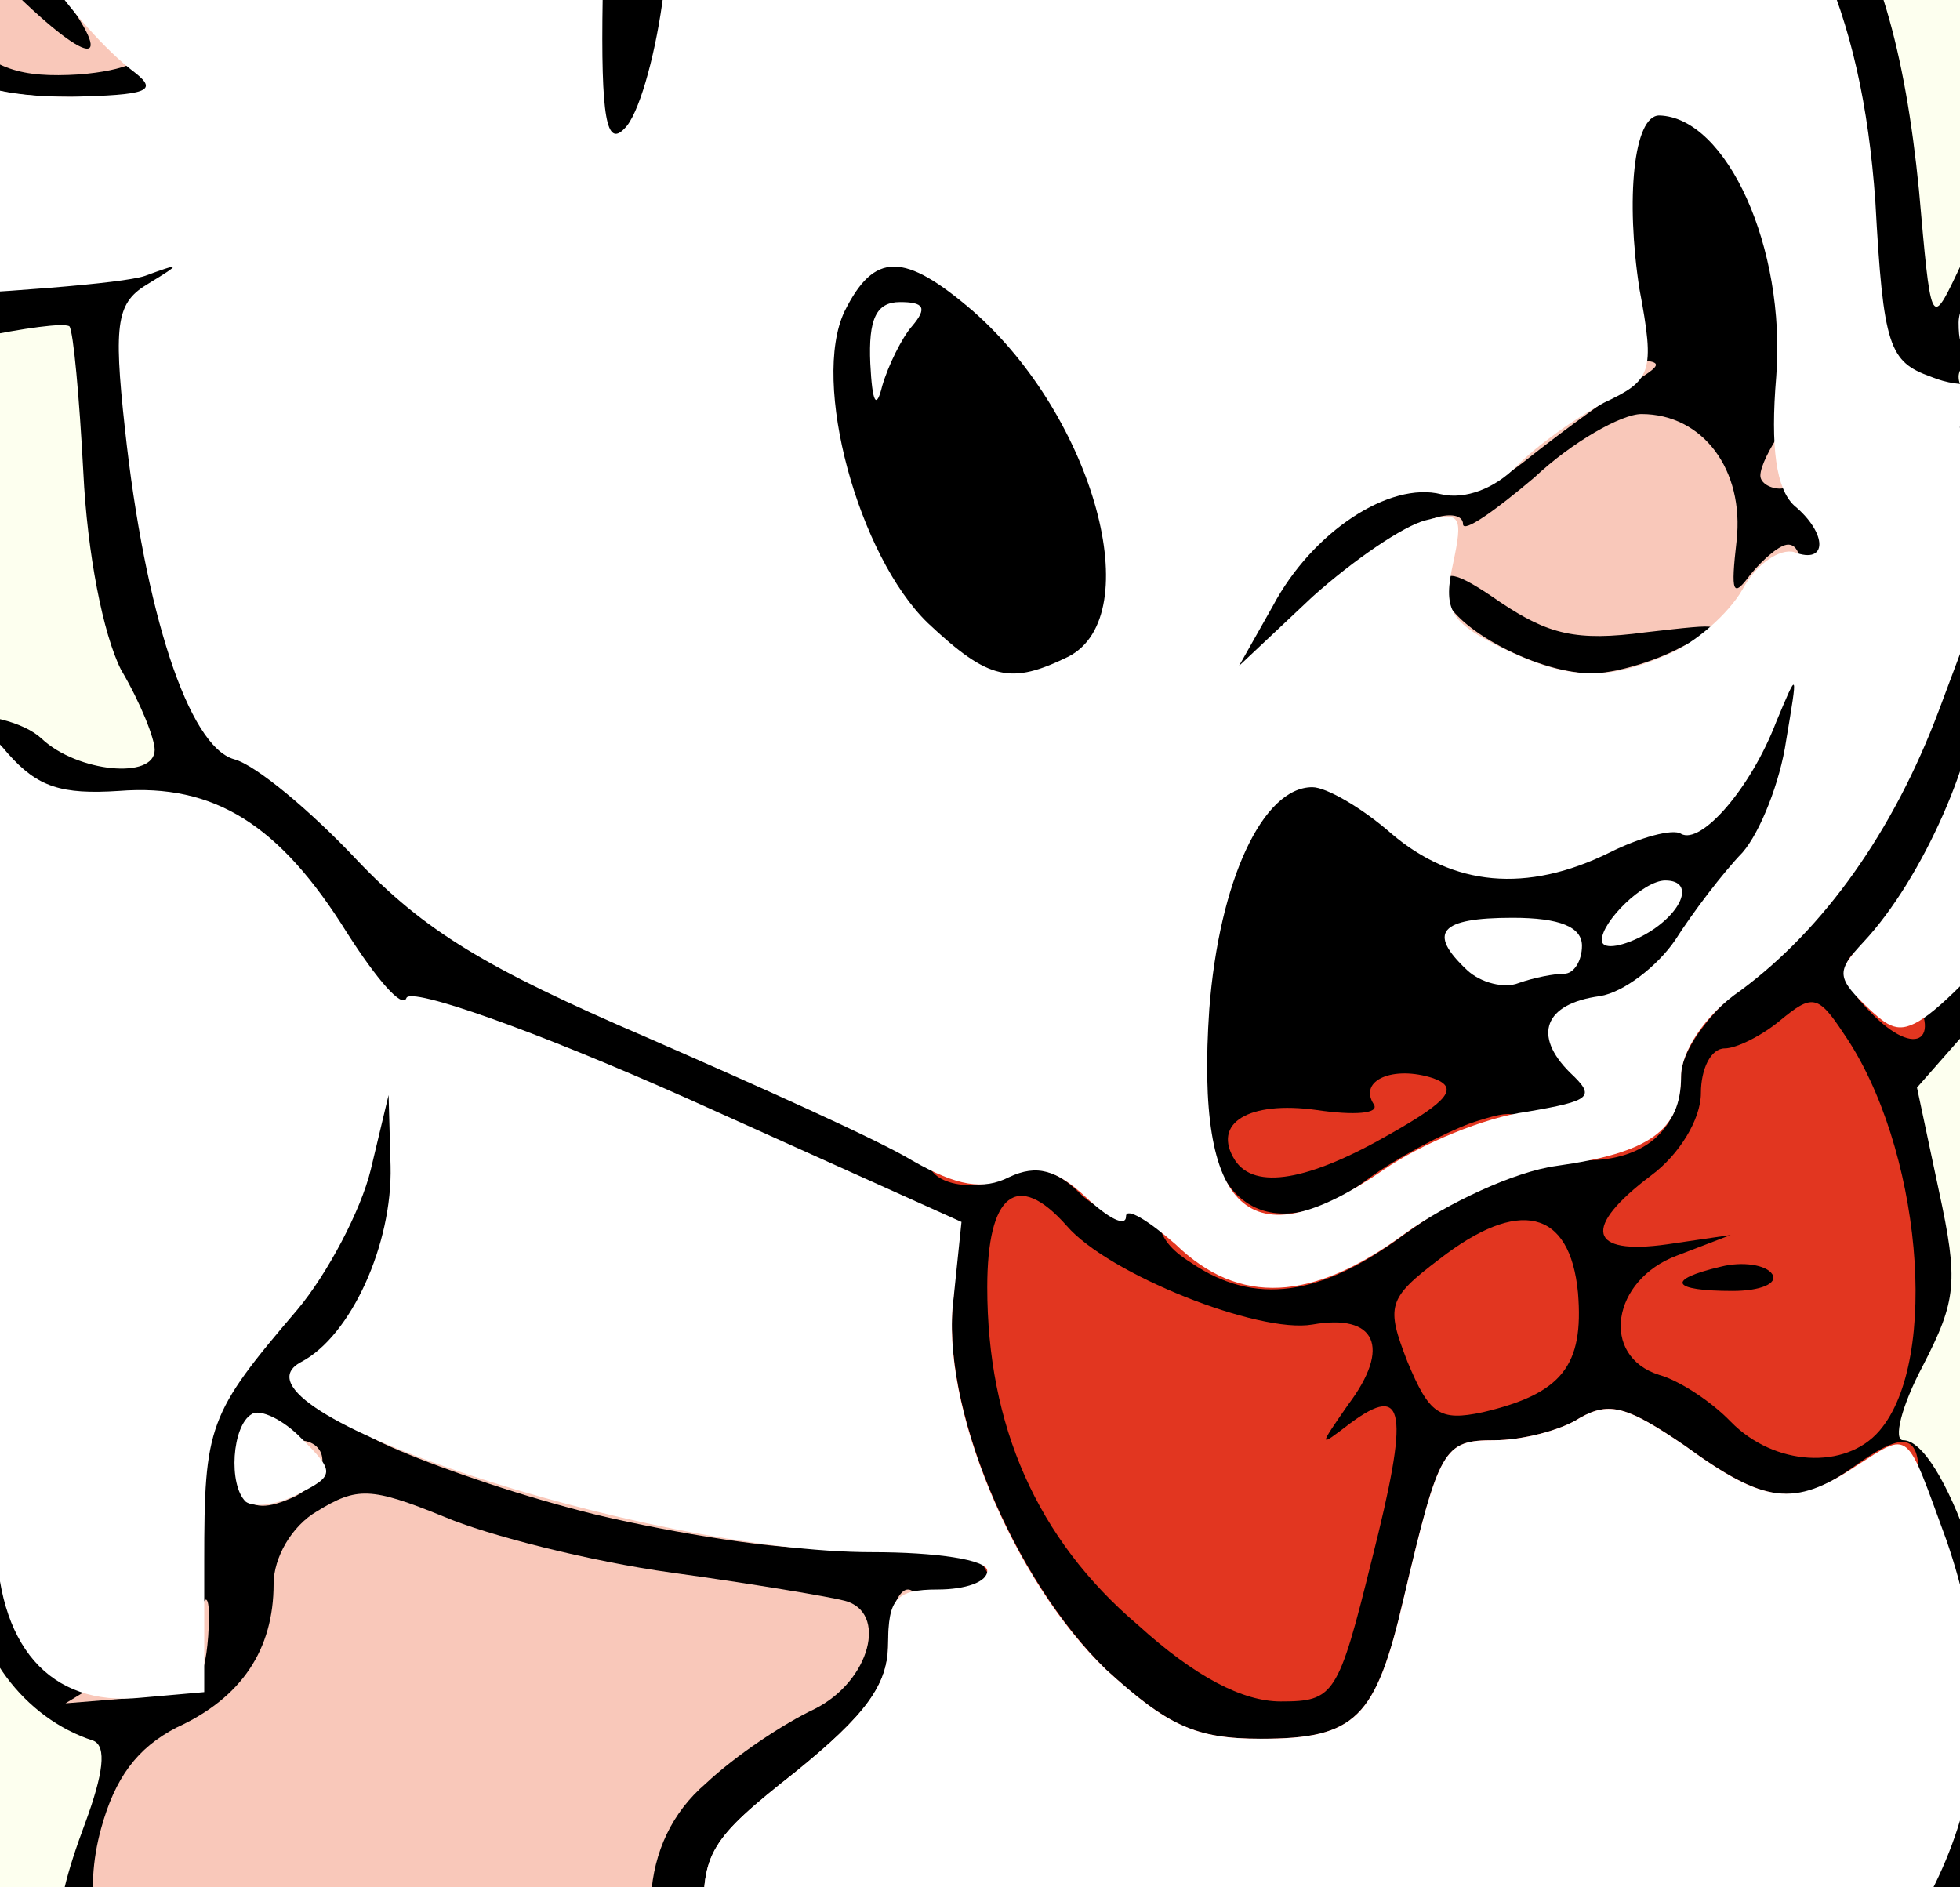 <svg width="135" height="130" viewBox="0 0 135 130" fill="none" xmlns="http://www.w3.org/2000/svg">
<rect x="0" y="0" width="135" height="130" fill="#333333" stroke="none"/>
<g clip-path="url(#clip0_639_10494)">
<rect x="-133.5" y="-128.5" width="402" height="387" rx="18.5" fill="#FDFFEF" stroke="black" stroke-width="3"/>
<path d="M-0.952 234.794C-3.956 233.766 -7.369 231.838 -8.735 230.296C-9.963 228.882 -11.875 227.725 -12.967 227.725C-13.923 227.725 -15.971 226.569 -17.2 225.284C-19.385 223.099 -19.385 222.071 -18.019 217.829C-14.06 206.52 -10.373 203.692 20.212 188.784C29.906 184.157 30.588 183.386 35.504 174.646C44.515 158.453 47.792 151.769 47.246 151.127C46.837 150.87 44.652 151.255 42.331 152.027C37.552 153.569 31.408 151.255 27.994 146.757C26.356 144.572 25.673 144.444 21.986 145.729C16.525 147.657 9.835 145.215 6.421 139.817C3.417 135.062 3.281 132.491 5.875 125.551C7.104 122.21 7.377 120.282 6.421 119.896C1.642 118.354 -1.908 113.599 -2.044 108.458C-2.181 105.502 -2.727 103.06 -3.273 103.06C-4.365 103.06 -4.912 107.944 -4.365 112.442C-4.092 115.912 -8.325 119.768 -12.558 119.768C-16.517 119.768 -22.798 114.884 -24.163 110.643C-24.71 108.972 -26.348 108.201 -28.942 108.201C-33.858 108.201 -38.5 102.931 -38.5 97.405C-38.5 92.65 -34.131 84.167 -29.898 80.697C-28.26 79.412 -26.758 76.842 -26.621 75.171C-26.485 73.372 -25.392 70.93 -24.3 69.773C-21.296 66.56 -21.569 65.789 -26.348 64.247C-39.319 60.005 -33.858 38.799 -19.794 38.799C-15.835 38.799 -14.879 39.442 -13.24 43.169C-10.783 48.567 -9.008 49.724 -3.546 49.21C-1.088 49.081 1.642 49.724 2.871 50.88C5.329 53.194 10.654 53.708 10.654 51.651C10.654 50.88 9.698 48.438 8.333 46.125C7.104 43.683 6.012 38.157 5.738 32.502C5.465 27.361 5.056 22.863 4.783 22.477C4.373 22.22 1.642 22.606 -1.498 23.248C-5.185 24.02 -10.646 24.02 -16.654 23.12L-26.075 21.835L-22.389 18.622L-18.702 15.537L-24.573 16.437C-29.625 17.079 -31.946 16.565 -39.456 13.095L-48.467 8.854L-44.508 6.926L-40.548 4.998L-43.962 4.099C-50.106 2.556 -55.977 -0.914 -58.844 -4.769L-61.712 -8.496L-56.114 -6.569C-52.973 -5.669 -50.106 -5.155 -49.696 -5.54C-49.286 -5.926 -50.788 -8.111 -53.246 -10.424C-57.342 -14.408 -64.442 -27.003 -64.442 -30.345C-64.442 -31.502 -63.487 -31.502 -60.346 -29.959C-56.25 -27.903 -54.885 -28.803 -57.752 -31.502C-58.708 -32.401 -59.254 -36.771 -59.254 -41.783C-59.117 -52.065 -55.021 -61.19 -47.511 -68.259C-42.323 -73.271 -33.448 -75.199 -23.754 -73.657C-15.562 -72.371 -15.152 -71.857 -13.923 -58.234C-12.694 -44.739 -10.919 -40.755 -8.462 -46.539C-7.779 -48.466 -7.096 -51.551 -7.096 -53.479C-6.96 -56.563 -6.823 -56.692 -5.594 -54.635C-4.775 -53.35 -4.365 -50.523 -4.502 -48.209C-5.048 -43.197 -3.137 -31.887 -1.908 -31.887C-1.362 -31.887 0.004 -34.072 1.369 -36.771L3.554 -41.526L3.69 -35.486C3.827 -27.646 6.148 -21.605 8.06 -24.176C9.152 -25.718 10.244 -25.204 14.067 -21.349C16.798 -18.649 19.665 -16.465 20.758 -16.465C23.488 -16.465 26.902 -25.59 28.404 -36C28.95 -40.884 29.769 -45.253 30.179 -45.51C30.452 -45.896 31.271 -40.755 31.817 -34.201L32.773 -22.248L35.504 -25.461C36.869 -27.26 39.464 -30.345 41.102 -32.401C46.154 -38.827 55.712 -47.053 61.856 -50.523C68.273 -53.993 73.598 -55.021 68 -51.679C64.86 -49.752 57.486 -42.04 51.889 -34.586C50.66 -32.787 47.246 -29.188 44.515 -26.361C41.648 -23.533 39.327 -20.834 39.327 -20.192C39.327 -19.549 37.552 -19.035 35.367 -19.035C30.452 -19.035 27.038 -14.537 27.038 -8.111C27.038 -3.87 26.765 -3.613 22.669 -3.741C18.983 -3.741 17.344 -4.898 12.975 -10.167C10.244 -13.637 6.831 -16.465 5.465 -16.465C4.1 -16.465 2.325 -17.107 1.369 -18.007C0.14 -19.164 -0.269 -19.035 -0.269 -17.493C-0.269 -16.336 0.96 -15.179 2.462 -14.794C4.1 -14.408 5.192 -12.995 5.192 -11.324C5.192 -8.368 9.971 -1.171 12.975 0.629C13.931 1.143 14.75 3.713 14.75 6.027V10.525H4.783C-1.908 10.525 -6.14 9.882 -7.915 8.597C-9.281 7.569 -11.875 6.669 -13.514 6.669C-15.971 6.669 -16.654 5.898 -16.654 3.456C-16.654 1.014 -17.337 0.243 -19.794 0.243C-22.389 0.243 -23.344 -0.914 -25.256 -6.569C-26.485 -10.424 -27.577 -16.208 -27.577 -19.678V-25.847L-17.746 -24.947C-12.421 -24.561 -6.55 -23.79 -4.775 -23.405C-2.863 -22.891 -1.635 -23.148 -1.635 -24.176C-1.635 -24.947 -2.863 -25.975 -4.365 -26.361C-7.233 -27.132 -11.192 -32.787 -11.192 -36.385C-11.192 -37.414 -12.285 -38.313 -13.65 -38.313C-17.2 -38.313 -19.248 -43.326 -20.887 -55.535C-21.706 -61.19 -22.525 -66.074 -22.798 -66.459C-23.208 -66.716 -26.758 -66.974 -30.854 -67.102C-39.592 -67.102 -41.367 -65.688 -48.331 -52.451C-52.29 -45.253 -52.837 -43.069 -52.563 -35.486C-52.427 -30.474 -52.837 -26.746 -53.656 -26.746C-55.294 -26.746 -50.515 -17.878 -46.01 -12.866C-44.098 -10.81 -42.596 -7.468 -42.596 -5.669C-42.596 -3.227 -41.777 -2.199 -39.183 -1.556C-36.589 -0.914 -35.769 0.115 -35.769 2.942C-35.769 7.44 -32.629 9.24 -22.662 10.139C-15.971 10.782 -15.289 11.167 -15.289 14.123C-15.289 17.208 -15.152 17.208 -6.687 16.565C-2.044 16.18 5.056 15.409 9.015 14.895L16.115 13.995V18.75C16.115 21.321 15.569 23.377 14.75 23.377C10.517 23.377 15.706 47.153 20.212 48.438C21.713 48.824 25.537 52.037 28.677 55.379C33.319 60.263 37.552 62.833 48.885 67.717C56.804 71.058 63.904 74.271 64.587 74.785C65.406 75.299 68.819 76.07 72.233 76.328L78.65 76.97L79.196 66.945C80.015 53.708 82.337 50.366 90.529 50.366C95.035 50.366 97.356 51.138 98.994 52.937C101.588 55.764 104.865 56.15 108.688 54.35C109.917 53.708 112.238 52.68 113.74 52.166C115.788 51.395 114.423 51.009 108.962 50.366C100.906 49.595 95.308 47.282 95.308 44.84C95.308 44.069 94.352 44.711 93.123 46.254C91.621 48.181 89.71 49.081 86.296 49.081C82.063 49.081 81.654 48.824 81.654 45.225C81.654 37.257 88.344 29.803 95.444 29.803C97.356 29.803 100.087 28.646 101.452 27.233C102.817 25.819 105.002 24.405 106.367 24.02C108.552 23.377 108.825 22.349 108.142 18.236C107.596 15.409 107.733 11.167 108.142 8.597C109.098 4.356 109.371 4.099 114.423 4.099C117.563 4.099 120.567 4.998 122.069 6.284C124.254 8.34 124.254 8.34 123.298 5.384C122.752 3.585 120.977 -0.014 119.475 -2.584C117.154 -6.697 115.925 -7.468 112.375 -7.468C109.917 -7.468 106.367 -8.625 104.456 -10.039C102.544 -11.452 99.677 -12.609 98.038 -12.609C95.308 -12.609 95.035 -13.123 95.581 -19.678L95.99 -26.875L90.939 -27.646C87.115 -28.16 85.75 -28.931 85.75 -30.73C85.75 -32.787 84.931 -32.915 78.923 -32.273C72.233 -31.502 72.096 -31.63 72.096 -34.843V-38.313L67.317 -36.128C64.723 -34.972 62.538 -33.558 62.538 -32.915C62.538 -32.401 60.217 -31.887 57.486 -31.887L52.298 -32.016L58.442 -37.157C67.317 -44.739 76.602 -48.724 86.296 -49.495L94.625 -50.009L88.208 -46.153C84.521 -43.968 81.108 -42.169 80.288 -42.169C78.787 -42.169 73.188 -36.771 74.008 -36.128C74.281 -35.871 76.875 -36.514 79.606 -37.542C82.473 -38.699 88.071 -39.984 92.031 -40.37C98.585 -41.141 99.814 -41.783 104.183 -47.053C106.777 -50.266 108.962 -54.378 109.098 -56.178L109.235 -59.519L110.737 -55.921C111.556 -53.993 112.648 -52.451 113.194 -52.451C113.74 -52.451 115.379 -55.921 116.744 -60.162C118.792 -66.845 119.338 -67.616 120.84 -65.817C123.435 -62.475 125.21 -64.789 126.165 -73.142L127.121 -80.854L129.715 -77.255L132.446 -73.657L131.627 -78.797C131.217 -81.625 130.671 -85.095 130.535 -86.509C130.125 -88.951 130.944 -89.079 141.048 -89.079C154.429 -89.079 158.252 -86.894 165.762 -75.327C169.721 -69.287 171.087 -65.56 171.496 -60.162C172.042 -53.35 171.769 -52.708 166.308 -46.153C163.167 -42.426 160.983 -39.084 161.392 -38.699C161.665 -38.313 163.85 -38.956 166.171 -39.984L170.267 -41.912L167.537 -38.57C166.035 -36.642 162.758 -33.687 160.163 -31.887C154.702 -28.16 154.156 -26.618 158.525 -27.774C161.256 -28.417 161.392 -28.289 159.617 -26.232C156.887 -23.148 150.742 -20.32 146.51 -20.32C142.687 -20.32 142.14 -19.164 144.871 -16.593C146.237 -15.308 145.827 -15.308 142.687 -16.593C139.41 -18.007 138.181 -17.878 133.675 -15.437C130.808 -13.894 127.394 -12.609 126.165 -12.609C123.435 -12.609 123.435 -11.452 125.756 -8.111C129.306 -3.356 131.217 3.456 132.173 13.095C132.992 22.349 132.992 22.606 134.767 18.879C136.815 14.38 141.048 10.268 142.413 11.553C142.96 12.067 142.413 10.91 141.048 8.854C139.819 6.926 139.273 5.384 139.819 5.384C140.502 5.384 139.956 4.741 138.727 3.97C132.583 0.629 139.546 -5.669 147.602 -4.255C155.658 -2.841 158.798 1.143 158.115 8.854C157.842 12.195 161.938 14.509 166.035 13.481C167.673 13.095 170.54 13.738 172.452 14.895C176.685 17.465 183.238 28.004 182.146 30.574C181.737 31.602 181.873 32.116 182.692 31.731C183.512 31.345 184.058 31.474 184.058 32.116C184.058 32.888 185.287 33.145 186.788 32.759C188.563 32.373 190.748 33.401 193.615 35.972C198.394 40.599 199.213 47.41 195.254 50.752C192.523 53.065 186.925 52.68 184.74 49.981C183.238 48.053 178.05 45.225 176.275 45.225C175.729 45.225 176.002 45.74 176.958 46.254C178.187 47.025 176.821 47.924 173.135 49.081C168.083 50.623 166.99 50.623 162.621 48.438C157.979 45.997 157.706 45.997 155.931 48.31C154.975 49.595 152.108 52.808 149.65 55.379C147.192 57.949 142.14 63.347 138.59 67.46L132.037 74.914L133.538 81.983C134.904 88.28 134.767 89.565 132.446 94.064C130.944 96.891 130.398 99.204 131.081 99.204C133.812 99.204 138.044 111.414 138.181 119.125C138.181 126.065 137.225 128.636 128.487 145.472C123.162 155.754 117.154 166.549 115.106 169.634L111.556 175.032H120.84C125.892 175.032 135.04 173.747 141.048 172.333C156.34 168.606 161.119 168.477 162.894 172.076C163.577 173.618 165.898 175.674 168.083 176.446C173.544 178.63 177.231 184.157 177.231 190.326C177.231 194.567 176.412 196.366 172.588 199.965C169.994 202.407 165.488 205.106 162.621 205.877C159.754 206.777 156.887 207.933 156.067 208.447C150.606 212.303 117.427 213.588 102.817 210.504C95.581 208.961 83.702 205.363 77.421 202.792C75.51 202.021 75.1 202.921 74.554 208.19C74.144 211.917 72.642 216.287 70.867 218.6C67.181 223.356 47.383 232.866 40.965 232.866C38.644 232.866 33.183 233.766 28.814 234.794C19.119 237.236 6.285 237.236 -0.952 234.794ZM23.352 228.368C29.633 227.597 29.769 227.468 29.769 223.099C29.769 218.986 30.042 218.729 34.548 218.729C38.781 218.729 39.327 219.115 39.327 222.071C39.327 225.155 39.736 225.412 43.56 224.641C45.881 224.255 51.342 221.814 55.712 219.372C61.446 216.03 64.04 213.588 65.952 209.604C68.546 204.335 68.546 204.335 65.542 202.021C59.671 197.523 61.173 191.483 75.1 166.035C87.388 143.287 87.662 142.902 92.031 142.902C95.717 142.902 96.537 143.416 96.946 145.858L97.356 148.942L104.865 147.014C110.737 145.472 114.013 143.416 120.021 137.889C129.715 128.764 133.265 120.153 130.671 112.185C129.033 107.044 128.896 106.916 122.752 106.916C119.338 106.916 115.242 106.016 113.877 104.988C110.054 102.289 103.91 102.546 102.954 105.373C102.544 106.53 101.588 110.386 100.769 113.984C98.585 122.981 97.765 123.623 86.842 123.623C77.421 123.623 77.148 123.495 71.823 118.483C68.819 115.655 66.088 113.342 65.815 113.342C65.542 113.342 65.269 115.012 65.269 117.069C65.269 120.025 63.904 121.953 59.125 125.68C52.161 130.949 50.796 136.218 55.848 137.375C61.31 138.789 58.715 148.428 46.427 171.947C37.688 188.655 34.685 193.025 32.636 193.025C31.135 193.025 28.267 193.667 26.356 194.567L22.669 196.109L27.994 197.523C32.773 198.808 33.183 199.322 33.592 203.821L34.002 208.704L20.621 207.805C13.248 207.291 6.967 206.52 6.558 205.877C6.148 205.363 2.871 206.391 -0.952 207.933C-6.823 210.504 -7.233 211.018 -3.956 211.018C-0.679 211.018 -0.269 211.403 -0.269 215.645C-0.269 218.086 -0.952 221.428 -1.771 222.842C-2.727 224.512 -2.727 225.926 -1.908 226.697C-0.542 227.983 11.61 230.167 14.75 229.653C15.842 229.396 19.665 228.882 23.352 228.368ZM140.365 205.106C145.008 204.335 145.144 204.206 144.735 199.322L144.188 194.31H150.333C154.975 194.31 156.887 194.953 158.252 197.009L160.163 199.708L163.987 196.88C170.95 191.74 171.223 189.555 165.625 184.542C161.938 181.329 159.344 180.173 156.067 180.173C153.61 180.173 151.288 179.53 151.015 178.759C150.606 177.731 148.967 177.731 145.144 178.63C142.14 179.402 133.948 180.43 127.121 180.944C119.065 181.458 113.877 182.486 112.921 183.514C112.102 184.542 108.962 185.314 106.094 185.314C101.042 185.314 100.769 185.056 100.769 181.458C100.769 177.474 104.456 169.634 109.235 163.208L111.829 159.609H103.227H94.625L85.477 176.831C75.373 195.724 75.373 195.081 85.75 198.551C103.227 204.335 126.985 207.162 140.365 205.106ZM42.058 142.13C41.239 140.331 40.692 135.062 40.692 130.564C40.692 122.724 40.965 121.953 45.062 118.354C47.519 116.298 50.114 114.627 50.933 114.498C52.298 114.498 29.769 109.615 25.673 109.1C24.444 108.972 23.488 110.514 22.806 113.856C21.986 118.483 20.348 120.539 14.34 124.266C10.381 126.708 10.381 130.821 14.204 135.062C18.71 140.203 19.939 140.074 21.031 134.548C21.85 130.435 22.26 130.049 26.492 130.049C30.588 130.049 31.135 130.435 31.135 133.391C31.135 139.303 36.05 145.343 40.965 145.472C43.013 145.472 43.15 144.958 42.058 142.13ZM-8.462 97.534C-6.823 94.449 -5.867 93.935 -1.771 94.321C3.008 94.706 3.144 94.835 3.554 100.49C3.963 106.916 6.148 112.056 8.606 112.056C9.698 112.056 9.971 109.615 9.562 104.474C8.879 96.377 9.835 93.806 16.388 86.224C21.85 79.798 22.806 72.472 18.983 66.689C14.886 60.391 11.063 58.463 4.237 59.106C-0.815 59.62 -1.635 60.005 -1.635 62.704C-1.635 68.745 -4.502 72.215 -9.417 72.215C-13.787 72.215 -13.923 72.086 -13.923 67.203C-13.923 59.363 -12.967 58.078 -6.823 58.078C-2.044 58.078 -1.498 57.821 -3 56.15C-3.956 55.122 -6.96 54.222 -9.69 54.222C-15.835 54.222 -17.473 53.194 -19.248 48.696C-20.887 44.711 -23.071 45.097 -24.71 49.595C-26.075 52.808 -23.344 58.72 -19.385 60.648C-14.333 63.218 -16.517 76.199 -23.481 84.424C-27.577 89.308 -29.079 92.136 -25.939 89.18C-24.983 88.28 -22.252 87.638 -19.794 87.638C-15.562 87.638 -15.289 87.894 -15.289 91.879C-15.289 94.064 -16.244 97.148 -17.337 98.433C-19.794 101.389 -18.838 105.116 -14.742 109.229L-11.875 112.314L-11.056 106.659C-10.646 103.703 -9.417 99.461 -8.462 97.534ZM89.163 107.944C89.846 105.245 89.71 103.703 88.617 103.317C87.798 103.06 87.115 101.132 87.115 99.076C87.115 95.991 86.569 95.349 83.975 95.349C82.2 95.349 79.606 94.449 78.104 93.421C73.188 89.951 72.096 90.979 74.281 97.019C76.056 101.903 84.931 112.056 87.252 112.056C87.798 112.056 88.754 110.257 89.163 107.944ZM61.992 101.004C61.583 99.847 61.173 96.377 61.173 93.292V87.509L46.7 81.211C38.781 77.613 32.09 74.785 31.817 74.785C31.544 74.785 31.135 78.384 30.861 82.882C30.588 87.252 29.906 91.75 29.36 92.907C28.131 95.349 31.954 97.148 45.471 100.49C57.896 103.574 63.085 103.831 61.992 101.004ZM125.483 79.412C124.663 77.613 123.435 76.071 122.615 76.071C120.294 76.071 121.113 80.954 123.571 82.368C126.712 84.039 127.121 83.525 125.483 79.412ZM130.808 36.615C130.808 32.888 130.398 29.803 129.852 29.803C129.169 29.803 128.76 33.53 128.76 38.028C128.76 42.655 129.169 45.611 129.715 44.84C130.262 43.94 130.808 40.213 130.808 36.615ZM161.392 37.514C164.806 37.514 166.171 38.157 166.717 40.085C167.4 42.784 171.769 43.683 171.769 41.241C171.769 39.571 182.556 40.213 187.471 42.141C189.929 43.041 190.065 42.912 188.154 40.727C187.062 39.442 184.058 37.643 181.737 36.615C179.006 35.586 176.275 33.016 174.637 30.06C170.95 23.377 166.581 20.035 160.3 19.136C153.746 18.108 153.746 18.108 152.79 11.553C152.244 8.083 150.879 5.641 148.967 4.356C145.827 2.556 145.827 2.556 145.827 9.882C145.827 16.18 145.281 17.593 141.867 20.935C139.683 22.991 137.225 24.662 136.406 24.662C135.587 24.662 134.904 25.305 134.904 25.947C134.904 27.49 137.225 27.618 138.181 26.076C139.546 24.148 144.325 26.076 147.192 29.546C150.469 33.401 150.879 41.37 147.875 41.37C146.646 41.37 145.827 42.526 145.827 44.069C145.827 46.511 146.373 46.382 151.288 42.141C155.248 38.799 157.979 37.514 161.392 37.514ZM114.423 35.972C114.423 33.53 113.331 33.659 109.235 36.615C107.869 37.643 107.869 38.157 109.098 38.928C111.556 40.342 114.423 38.799 114.423 35.972ZM132.583 -22.634C134.631 -22.891 136.269 -23.662 136.269 -24.304C136.269 -24.947 137.498 -25.461 139 -25.461C140.638 -25.461 141.731 -26.361 141.731 -27.774C141.731 -29.06 144.735 -31.63 149.24 -34.201C154.975 -37.414 156.75 -39.213 156.75 -41.526C156.75 -43.197 158.252 -46.796 160.163 -49.366C165.352 -56.692 165.625 -59.134 161.392 -67.102C155.658 -78.155 151.698 -81.753 144.188 -82.782L137.635 -83.553V-76.356C137.635 -70.058 137.362 -69.158 134.904 -69.158C133.402 -69.158 132.173 -68.259 132.173 -67.231C132.173 -64.017 127.394 -56.435 125.346 -56.306C124.254 -56.306 122.342 -54.378 121.25 -52.065C120.021 -49.495 117.973 -47.824 116.198 -47.567C112.102 -47.053 112.238 -45.51 116.471 -43.711C119.202 -42.554 119.885 -41.269 119.885 -37.671C119.885 -33.558 119.612 -33.172 115.788 -33.172C112.785 -33.172 111.692 -32.53 111.692 -30.859C111.829 -28.032 123.981 -20.063 126.712 -21.091C127.804 -21.605 130.398 -22.248 132.583 -22.634Z" fill="black"/>
<path d="M60.764 47.667C56.531 44.583 52.981 34.558 52.981 25.69C52.981 16.565 54.619 14.38 61.583 14.38C72.369 14.38 80.288 25.048 80.288 39.313C80.288 46.254 79.879 47.924 77.694 49.081C73.189 51.266 64.587 50.623 60.764 47.667Z" fill="black"/>
<path d="M36.733 -0.4C36.733 -11.709 37.142 -15.565 38.781 -16.979C41.375 -19.549 49.021 -20.834 55.029 -19.806C59.398 -19.035 59.808 -18.521 59.808 -14.537C59.808 -11.452 59.125 -10.039 57.896 -10.039C54.619 -10.039 50.66 -3.355 49.84 3.97C48.748 12.324 47.11 14.38 41.375 14.38H36.869L36.733 -0.4Z" fill="black"/>
<path d="M74.417 116.041C70.867 112.956 67.727 108.586 66.225 104.731C63.767 98.305 62.948 83.782 65.133 83.782C65.815 83.782 65.952 86.224 65.679 89.308C64.723 96.762 69.775 108.715 76.192 115.012C80.425 118.868 82.337 119.768 86.842 119.768C93.396 119.768 94.761 118.354 96.673 110.129C99.131 99.718 99.404 99.204 102.954 99.204C104.729 99.204 107.46 98.562 108.825 97.662C110.873 96.505 112.102 96.891 116.062 99.59C121.523 103.574 123.708 103.831 127.531 101.132C131.081 98.562 132.173 98.69 132.173 101.775C132.173 103.96 131.217 104.345 125.073 104.345C120.021 104.345 117.29 103.703 115.242 101.903C112.648 99.718 111.692 99.59 106.64 100.875L100.906 102.289L98.585 111.671L96.127 121.053H88.208C80.835 121.053 79.742 120.667 74.417 116.041Z" fill="#E23620"/>
<path d="M78.377 111.928C71.413 106.016 68 98.176 68 88.665C68 82.239 70.048 80.568 73.462 84.424C76.329 87.766 86.706 91.878 90.392 91.236C94.761 90.465 95.854 92.778 92.85 96.762C90.802 99.718 90.802 99.718 92.987 98.047C96.81 95.22 97.083 97.148 94.489 107.429C92.167 116.811 91.894 117.197 88.208 117.197C85.614 117.197 82.337 115.526 78.377 111.928Z" fill="#E23620"/>
<path d="M119.202 97.919C117.837 96.505 115.652 95.091 114.287 94.706C110.19 93.421 111.01 88.151 115.515 86.48L119.202 85.067L114.833 85.709C109.371 86.48 108.962 84.553 113.74 80.954C115.652 79.54 117.154 77.098 117.154 75.299C117.154 73.628 117.837 72.215 118.792 72.215C119.612 72.215 121.387 71.315 122.615 70.287C124.8 68.487 125.21 68.487 126.985 71.186C132.31 78.898 133.675 93.678 129.442 98.561C127.121 101.26 122.206 101.003 119.202 97.919ZM122.069 87.766C121.66 87.123 120.021 86.866 118.519 87.251C114.696 88.151 115.106 88.922 119.338 88.922C121.25 88.922 122.479 88.408 122.069 87.766Z" fill="#E23620"/>
<path d="M96.946 93.806C95.444 89.951 95.581 89.436 99.131 86.737C104.592 82.496 108.142 83.267 108.688 89.051C109.098 94.063 107.596 95.991 102.135 97.276C99.131 97.919 98.448 97.405 96.946 93.806Z" fill="#E23620"/>
<path d="M82.063 86.995C79.606 85.452 79.333 84.167 79.879 79.669C80.698 73.114 83.019 70.03 83.019 75.299C83.019 83.396 87.935 85.966 94.215 81.211C96.127 79.797 99.267 78.127 101.315 77.356C104.456 76.327 104.865 76.456 104.865 78.641C104.865 80.055 104.183 81.211 103.363 81.211C102.544 81.211 99.54 83.01 96.673 85.067C90.938 89.308 86.433 89.951 82.063 86.995Z" fill="#E23620"/>
<path d="M74.417 82.24C72.779 80.569 71.277 80.183 69.638 80.954C67.044 82.24 63.904 81.597 63.904 79.798C63.904 77.998 75.646 78.384 77.285 80.312C79.742 83.011 77.148 84.81 74.417 82.24Z" fill="#E23620"/>
<path d="M85.067 79.926C83.429 77.356 86.023 75.813 90.665 76.456C93.26 76.841 95.035 76.713 94.625 76.07C93.533 74.4 95.99 73.371 98.721 74.271C100.496 74.914 99.814 75.813 95.717 78.127C90.119 81.34 86.433 81.982 85.067 79.926Z" fill="#E23620"/>
<path d="M109.508 77.227C111.556 75.685 113.058 73.371 113.058 71.444C113.058 69.644 113.877 68.359 114.969 68.359C115.925 68.359 117.563 67.459 118.519 66.431C119.475 65.403 121.25 64.503 122.342 64.503C123.708 64.503 123.025 65.66 120.158 67.845C117.7 69.773 115.788 72.472 115.788 74.014C115.788 77.741 113.331 79.926 109.235 79.926H105.821L109.508 77.227Z" fill="#E23620"/>
<path d="M128.76 69.644C126.985 67.845 126.712 66.56 127.667 65.66C128.623 64.76 129.715 65.403 131.217 67.588C134.085 71.572 132.037 73.114 128.76 69.644Z" fill="#E23620"/>
<path d="M37.962 149.455C30.861 147.785 27.175 143.672 26.902 136.86C26.765 133.647 26.629 133.647 25.4 138.146C24.171 142.515 23.625 142.901 18.983 142.901C10.244 142.901 4.51 134.804 6.967 125.936C7.923 122.466 9.425 120.41 12.156 118.996C16.662 116.94 18.846 113.598 18.846 109.1C18.846 107.301 20.075 105.116 21.85 104.088C24.581 102.417 25.537 102.417 30.588 104.473C33.592 105.758 40.692 107.558 46.29 108.329C51.889 109.1 57.214 110 58.169 110.257C61.173 111.028 59.944 115.783 56.121 117.711C53.937 118.739 50.66 120.924 48.611 122.852C43.969 126.836 43.56 133.647 47.519 140.973C49.704 144.957 49.84 146.371 48.611 147.528C46.154 149.713 41.921 150.484 37.962 149.455Z" fill="#F9C8BA"/>
<path d="M49.567 140.459C49.158 139.046 48.611 135.447 48.475 132.491C48.339 127.607 48.885 126.708 54.756 122.081C59.671 118.097 61.173 116.04 61.173 113.213C61.173 111.157 61.856 109.486 62.538 109.486C63.358 109.486 63.904 111.671 63.904 114.37C63.904 118.868 63.358 119.639 57.214 123.366C49.158 128.25 48.339 130.049 50.933 135.961C53.39 141.616 53.527 142.13 51.889 142.644C51.069 142.901 50.114 141.873 49.567 140.459Z" fill="#F9C8BA"/>
<path d="M8.742 114.755C11.2 113.341 13.385 111.542 13.931 110.514C14.34 109.614 14.477 110.642 14.34 112.699C14.067 116.169 13.521 116.554 9.288 116.94L4.51 117.326L8.742 114.755Z" fill="#F9C8BA"/>
<path d="M41.102 104.345C31.135 101.903 19.665 97.019 27.038 98.433C28.95 98.818 33.865 100.232 38.098 101.646C42.331 103.06 49.704 104.73 54.483 105.373C62.402 106.53 62.675 106.658 57.077 106.658C53.663 106.787 46.563 105.63 41.102 104.345Z" fill="#F9C8BA"/>
<path d="M16.662 102.931C15.842 101.646 18.163 99.333 20.485 99.204C22.806 99.204 22.806 101.775 20.348 103.06C18.436 103.959 17.344 103.959 16.662 102.931Z" fill="#F9C8BA"/>
<path d="M99.677 45.739C96.127 43.426 95.581 36.871 98.721 35.715C99.813 35.329 100.769 35.458 100.769 36.1C100.769 36.743 102.954 35.201 105.685 32.887C108.279 30.445 111.692 28.518 113.058 28.518C117.29 28.518 120.158 32.373 119.612 37.257C119.202 40.856 119.338 41.241 120.567 39.57C121.523 38.414 122.615 37.514 123.162 37.514C124.937 37.514 123.844 43.812 121.796 45.739C118.929 48.567 103.91 48.567 99.677 45.739ZM115.788 44.583C119.065 42.912 118.929 42.912 113.331 43.554C108.552 44.197 106.64 43.683 103.363 41.498C100.223 39.313 99.404 39.185 99.404 40.599C99.404 42.912 105.685 46.382 109.644 46.382C111.146 46.382 113.877 45.611 115.788 44.583Z" fill="#F9C8BA"/>
<path d="M99.267 33.53C96.263 31.602 105.548 24.662 111.01 24.79C114.696 24.79 114.833 24.919 112.512 26.333C111.01 27.232 108.006 29.417 105.548 31.345C102.544 33.787 100.769 34.429 99.267 33.53Z" fill="#F9C8BA"/>
<path d="M121.25 32.759C121.25 32.116 121.933 30.831 122.615 29.803C123.708 28.261 123.981 28.389 123.981 30.831C123.981 32.373 123.435 33.658 122.615 33.658C121.933 33.658 121.25 33.273 121.25 32.759Z" fill="#F9C8BA"/>
<path d="M-6.413 6.669C-7.779 5.255 -9.963 4.098 -11.465 4.098C-13.24 4.098 -13.923 3.199 -13.923 0.885C-13.923 -1.814 -14.606 -2.328 -18.019 -2.328C-20.204 -2.328 -22.115 -2.842 -22.115 -3.613C-22.115 -4.256 -23.071 -4.898 -24.163 -4.898C-25.802 -4.898 -26.212 -6.697 -26.212 -13.895C-26.212 -22.763 -26.212 -22.891 -22.662 -22.891C-20.613 -22.891 -15.152 -22.248 -10.373 -21.349C-2.59 -20.064 -1.635 -19.55 -1.635 -16.851C-1.635 -14.794 -0.815 -13.895 1.096 -13.895C3.281 -13.895 3.827 -12.995 3.827 -9.653C3.827 -6.697 4.919 -4.384 7.24 -2.328C12.292 2.171 11.746 4.612 5.465 5.127C1.369 5.384 -0.406 4.741 -2.863 2.299C-4.638 0.5 -6.823 -0.528 -7.915 -0.143C-9.281 0.371 -9.827 -0.528 -9.827 -3.484C-9.827 -7.083 -10.1 -7.34 -13.787 -6.697C-17.473 -5.926 -17.746 -6.312 -19.931 -12.095C-21.16 -15.437 -21.979 -18.264 -21.706 -18.521C-21.569 -18.65 -18.019 -18.136 -13.787 -17.493C-6.823 -16.208 -6.277 -15.822 -6.823 -13.123C-7.369 -10.553 -6.823 -10.039 -3.819 -10.039C-0.542 -10.039 -0.269 -9.782 -1.771 -7.34C-3 -5.027 -2.59 -3.999 1.233 -0.271C6.831 5.126 8.06 4.355 3.281 -1.685C1.233 -4.127 -0.269 -7.212 0.004 -8.368C0.277 -9.91 -0.679 -10.81 -2.727 -11.067C-5.458 -11.453 -5.867 -12.095 -5.185 -14.666C-4.229 -18.264 -6.413 -19.421 -16.927 -20.706C-22.662 -21.477 -23.481 -21.22 -23.481 -19.293C-23.481 -17.365 -19.658 -5.027 -18.702 -3.87C-18.565 -3.741 -16.79 -4.127 -14.742 -4.898C-11.056 -6.183 -11.056 -6.183 -12.012 -1.428C-12.831 2.942 -12.694 3.199 -9.963 2.428C-7.915 1.913 -6.004 2.556 -4.229 4.227C-2.454 5.898 0.277 6.669 4.51 6.669C7.923 6.669 10.654 7.311 10.654 7.954C10.654 8.725 7.377 9.239 3.417 9.239C-2.181 9.239 -4.502 8.597 -6.413 6.669Z" fill="#F9C8BA"/>
<path d="M1.915 232.866C-1.771 232.223 -5.731 230.809 -6.823 229.781C-8.871 227.853 -8.735 226.311 -4.775 216.158C-4.365 215.13 -5.048 215.387 -6.14 216.929C-7.369 218.343 -8.735 221.17 -9.144 222.97C-10.236 227.082 -11.329 227.211 -14.333 224.126C-17.2 221.17 -17.2 216.672 -14.196 211.403C-12.421 208.19 -8.871 205.876 0.413 201.635C7.24 198.551 15.979 194.181 19.802 191.996C23.762 189.811 27.994 188.269 29.087 188.654C30.588 189.297 33.865 184.156 41.921 168.348C54.073 144.957 55.575 141.23 52.571 142.387C50.114 143.286 48.885 140.073 48.475 132.491C48.339 127.607 48.885 126.707 54.756 122.08C59.671 118.096 61.173 116.04 61.173 113.212C61.173 110.128 61.719 109.485 64.587 109.485C66.498 109.485 68 108.971 68 108.2C68 107.429 64.45 106.915 60.081 106.915C44.379 106.915 14.614 97.019 20.758 93.806C24.171 92.007 27.038 85.709 26.902 80.311L26.765 75.427L25.537 80.568C24.854 83.396 22.533 87.765 20.485 90.207C14.34 97.404 14.067 98.175 14.067 107.558V116.554L9.698 116.94C3.417 117.582 -0.269 113.341 -0.269 105.501C-0.269 102.16 -0.815 99.075 -1.498 98.69C-3.137 97.662 -6.004 104.087 -6.96 110.771C-7.642 115.783 -8.188 116.554 -11.192 116.94C-19.658 117.839 -26.894 102.417 -21.569 94.706C-20.34 92.906 -19.658 91.492 -20.067 91.492C-21.706 91.492 -26.212 100.103 -26.212 103.445C-26.212 106.015 -26.894 106.915 -28.806 106.915C-37.681 106.915 -36.452 90.593 -26.758 79.54C-24.983 77.612 -22.935 73.885 -22.252 71.315C-21.023 67.073 -21.16 66.431 -24.846 63.218C-29.625 58.977 -31.127 54.093 -29.488 48.052C-28.123 42.911 -22.389 38.285 -18.975 39.441C-17.746 39.956 -16.108 42.269 -15.289 44.582C-13.65 49.337 -10.51 50.88 -5.321 49.723C-2.863 49.081 -1.362 49.594 0.55 51.908C2.598 54.221 4.237 54.735 8.196 54.478C14.75 53.964 19.256 56.792 23.898 64.246C25.946 67.459 27.721 69.515 27.994 68.744C28.267 67.973 36.733 70.929 47.383 75.684L66.225 84.167L65.679 89.436C64.723 96.762 69.775 108.843 76.192 115.012C80.425 118.867 82.337 119.767 86.842 119.767C93.396 119.767 94.761 118.353 96.673 110.128C99.131 99.718 99.404 99.204 102.954 99.204C104.729 99.204 107.46 98.561 108.825 97.661C110.873 96.505 112.102 96.89 116.062 99.589C121.523 103.573 123.571 103.83 127.804 101.003C131.627 98.561 131.217 98.304 134.085 106.144C138.727 119.639 135.587 130.82 124.117 141.744C117.837 147.528 114.969 149.198 108.142 150.998C96.127 154.211 92.85 153.954 92.304 149.841C92.031 147.271 89.163 151.383 80.152 168.22C73.598 180.043 67.864 191.096 67.454 192.639C66.771 194.566 67.454 196.237 70.048 198.679C74.281 202.663 74.281 205.362 70.458 212.945C68.137 217.443 65.542 220.014 59.808 223.098C45.198 231.452 36.596 232.352 35.094 225.797C34.139 221.941 34.139 221.941 34.002 226.568C33.865 230.681 33.319 231.323 29.769 231.966C21.577 233.508 8.469 234.022 1.915 232.866ZM29.087 203.306C27.858 201.378 19.529 200.35 14.477 201.507C10.108 202.535 10.244 202.663 17.481 203.434C29.633 204.591 29.906 204.591 29.087 203.306ZM-6.55 61.933C-7.506 61.161 -9.827 64.76 -9.69 67.073C-9.69 68.23 -8.871 67.716 -7.779 65.788C-6.823 63.989 -6.277 62.318 -6.55 61.933Z" fill="white"/>
<path d="M16.935 103.445C15.706 102.289 15.979 98.176 17.344 97.405C17.89 97.019 19.529 97.79 20.758 99.076C23.079 101.389 23.079 101.646 20.485 102.931C18.983 103.702 17.481 103.831 16.935 103.445Z" fill="white"/>
<path d="M80.971 85.709C79.06 84.038 77.558 83.139 77.558 83.781C77.558 84.552 76.329 83.91 74.827 82.496C72.779 80.568 71.413 80.183 69.502 81.082C67.727 81.982 65.952 81.725 62.812 79.926C60.49 78.512 52.161 74.785 44.515 71.443C33.456 66.688 29.223 64.118 24.581 59.234C21.44 55.892 17.617 52.679 16.115 52.294C12.975 51.394 9.971 42.141 8.606 29.545C7.787 22.091 8.06 20.806 10.244 19.521C12.565 18.107 12.429 18.107 9.971 19.007C8.469 19.521 0.14 20.163 -8.462 20.549C-23.89 21.063 -24.163 21.063 -21.842 18.621C-18.429 15.023 -18.702 14.38 -24.163 14.38C-28.533 14.38 -43.279 10.267 -45.054 8.596C-45.464 8.211 -44.508 6.926 -42.733 5.898C-39.729 3.841 -39.865 3.841 -47.648 0.371C-52.017 -1.557 -56.523 -4.256 -57.615 -5.541C-58.708 -6.955 -58.981 -7.597 -58.162 -7.083C-57.342 -6.698 -54.339 -5.926 -51.608 -5.669L-46.556 -5.027L-50.106 -9.011C-53.792 -13.124 -61.712 -27.004 -61.712 -29.317C-61.712 -30.217 -60.892 -30.345 -59.39 -29.446C-57.206 -28.418 -56.933 -29.189 -56.933 -38.185C-56.933 -46.668 -56.386 -49.109 -52.427 -56.307C-44.781 -70.83 -44.371 -71.087 -29.352 -71.087C-17.746 -71.087 -16.517 -70.958 -17.064 -68.902C-18.019 -65.689 -15.698 -49.624 -13.787 -45.639C-12.011 -41.912 -10.236 -42.169 -8.462 -46.539C-7.506 -48.724 -7.233 -48.081 -7.233 -43.712C-7.096 -37.671 -3.683 -30.088 -1.635 -31.245C-0.815 -31.759 -0.269 -33.044 -0.133 -34.201C-0.133 -35.358 0.687 -33.558 1.642 -30.217C2.598 -26.747 4.51 -23.02 5.738 -21.863C7.787 -19.935 7.923 -20.064 7.923 -22.891C8.06 -25.976 8.06 -25.976 9.562 -23.534C10.381 -22.12 13.931 -17.75 17.208 -13.895C22.533 -7.854 23.352 -7.34 22.669 -10.425C22.123 -12.995 23.488 -16.851 27.175 -23.919L32.5 -33.816V-28.289C32.5 -25.333 33.183 -22.891 33.865 -22.891C34.685 -22.891 35.231 -23.277 35.231 -23.791C35.367 -25.462 51.889 -41.527 57.214 -45.125C63.904 -49.881 65.269 -49.495 60.217 -44.354C55.575 -39.599 51.615 -34.33 51.615 -32.787C51.615 -32.145 54.073 -33.43 56.94 -35.615C64.313 -41.141 76.738 -46.282 84.248 -46.925L90.529 -47.567L86.023 -44.868C83.565 -43.326 81.108 -42.169 80.561 -42.169C79.879 -42.169 77.967 -40.627 76.056 -38.828L72.779 -35.358L76.192 -36.257C86.706 -39.085 99.677 -40.113 107.187 -38.571C111.419 -37.8 115.242 -37.286 115.515 -37.671C116.335 -38.314 111.01 -40.37 105.821 -41.527L101.998 -42.298L106.094 -46.796C108.415 -49.238 110.327 -52.58 110.463 -54.122C110.463 -56.821 110.6 -56.821 111.829 -53.865C113.058 -51.037 113.331 -50.909 115.242 -52.708C116.335 -53.736 118.11 -57.463 119.065 -60.933C120.84 -66.974 120.977 -67.103 121.933 -63.632L122.888 -60.162L125.346 -64.275C126.575 -66.588 128.213 -70.444 128.76 -72.757C129.579 -76.742 129.852 -76.87 131.627 -74.685C133.538 -72.629 133.675 -73.143 133.129 -79.826L132.583 -87.28L143.506 -86.895C153.883 -86.509 154.565 -86.381 158.115 -82.268C163.987 -75.456 169.038 -64.789 169.038 -58.877C169.038 -53.865 165.079 -44.483 162.212 -42.812C161.529 -42.426 160.846 -41.141 160.846 -40.113C160.846 -38.699 161.665 -38.442 163.577 -38.956C168.765 -40.499 166.308 -38.185 155.794 -31.759C145.144 -25.205 145.144 -25.076 156.75 -27.518C158.798 -27.904 159.617 -27.775 158.798 -27.004C156.75 -25.205 146.1 -21.606 142.687 -21.477C141.048 -21.477 140.502 -21.092 141.458 -20.706C144.462 -19.55 143.233 -18.136 139.683 -18.779C137.771 -19.036 133.129 -18.007 129.169 -16.465C123.162 -14.023 121.933 -13.895 120.704 -15.437C119.885 -16.465 116.744 -18.907 113.74 -20.963L108.279 -24.819L114.696 -18.007C124.527 -7.597 128.213 0.628 129.169 13.866C129.715 23.89 130.125 24.919 132.992 25.947C135.177 26.846 137.362 26.589 139.956 25.176L143.779 23.248L139.41 24.019C135.45 24.79 134.904 24.533 134.904 22.22C134.904 20.806 136.679 17.85 139 15.665C142.55 12.195 142.823 11.424 141.594 7.954C140.775 5.898 139.546 4.098 138.863 4.098C138.181 4.098 137.635 2.942 137.635 1.656C137.635 -2.585 144.598 -3.613 151.425 -0.4C156.34 2.042 158.525 6.669 156.75 11.167C155.658 13.994 155.794 14.38 158.252 14.38C159.754 14.38 160.71 14.894 160.3 15.408C160.027 15.922 161.802 16.179 164.396 15.922C170.131 15.28 175.456 19.392 179.279 27.361C180.644 30.059 182.146 32.373 182.556 32.501C190.338 33.401 195.254 38.285 194.708 44.711C194.298 51.008 191.567 52.808 187.744 49.338C184.058 45.996 177.094 43.426 176.002 44.968C173.271 48.695 159.89 47.024 161.392 43.169C163.167 38.67 156.204 44.711 144.188 57.949C131.763 71.829 131.49 71.957 128.896 69.644C126.438 67.331 126.438 66.945 128.35 64.889C132.446 60.519 136.269 51.78 136.269 46.896L136.133 42.012L133.538 48.952C130.398 57.306 125.619 63.989 119.885 68.23C117.427 69.901 115.788 72.472 115.788 74.142C115.788 77.869 113.604 79.412 107.187 80.311C104.319 80.697 99.677 82.882 96.81 84.938C90.392 89.693 85.34 89.95 80.971 85.709ZM95.308 80.568C97.902 78.769 102.271 76.97 105.138 76.584C109.644 75.813 109.917 75.556 108.142 73.885C105.548 71.315 106.367 69.13 110.19 68.616C111.829 68.359 114.15 66.559 115.379 64.76C116.608 62.832 118.656 60.133 120.021 58.72C121.25 57.306 122.615 53.836 123.025 51.008C123.844 46.125 123.844 46.125 122.342 49.723C120.567 54.35 117.154 58.206 115.788 57.434C115.242 57.049 112.921 57.691 110.873 58.72C105.138 61.547 100.087 61.033 95.854 57.434C93.806 55.635 91.348 54.221 90.392 54.221C86.979 54.221 83.975 60.648 83.292 69.516C82.337 83.524 86.023 86.994 95.308 80.568ZM141.731 46.639C141.731 42.783 137.225 36.228 135.587 37.771C135.04 38.285 135.86 40.213 137.498 42.141C139 44.068 140.365 46.639 140.365 47.924C140.365 49.338 140.638 50.366 141.048 50.366C141.458 50.366 141.731 48.695 141.731 46.639ZM73.598 45.225C79.06 42.398 75.373 28.774 67.044 21.449C62.265 17.336 60.217 17.336 58.169 21.449C55.848 26.332 59.125 38.285 63.904 42.912C68.136 46.896 69.638 47.153 73.598 45.225ZM114.833 45.096C116.744 44.325 119.065 42.269 120.021 40.598C120.977 38.799 122.615 37.771 123.571 38.028C125.892 38.928 125.892 36.743 123.571 34.815C122.342 33.658 121.933 30.831 122.342 25.947C123.025 17.079 118.929 8.082 114.287 7.954C112.512 7.954 111.965 13.737 112.921 19.906C114.013 25.69 113.74 26.204 110.463 27.746C108.552 28.774 105.821 30.702 104.456 32.116C102.954 33.658 100.906 34.429 99.267 34.044C95.717 33.144 90.392 36.614 87.662 41.755L85.34 45.868L90.392 41.112C93.26 38.542 96.673 36.228 98.175 35.843C100.633 35.2 100.769 35.586 100.087 38.799C99.404 41.883 99.813 42.783 103.09 44.454C107.733 46.767 110.463 47.024 114.833 45.096ZM143.779 34.172C141.731 31.088 136.269 28.132 135.04 29.288C134.631 29.674 136.815 31.987 139.819 34.686C145.554 39.699 147.602 39.57 143.779 34.172ZM45.608 0.243C46.563 -7.34 50.386 -13.895 54.073 -14.023C55.712 -14.023 55.575 -14.409 53.39 -15.18C49.84 -16.465 42.194 -14.537 41.921 -12.224C41.785 -11.324 41.648 -5.926 41.511 -0.143C41.375 8.211 41.785 10.139 43.013 8.854C43.969 7.954 45.062 4.098 45.608 0.243ZM9.288 4.998C5.192 1.913 -0.406 -6.183 0.004 -8.368C0.277 -9.911 -0.679 -10.81 -2.727 -11.067C-5.458 -11.453 -5.867 -12.095 -5.185 -14.666C-4.229 -18.264 -6.413 -19.421 -17.2 -20.835L-23.89 -21.606L-22.935 -16.722C-22.389 -14.152 -21.706 -11.324 -21.569 -10.682C-21.296 -9.911 -20.613 -8.111 -20.067 -6.44C-18.975 -3.099 -19.248 -3.227 -14.606 -4.898C-11.056 -6.183 -11.056 -6.055 -12.012 -1.428C-12.831 2.942 -12.694 3.199 -9.963 2.427C-7.915 1.913 -6.004 2.556 -4.229 4.227C-2.454 5.898 0.277 6.669 4.919 6.669C10.108 6.54 10.927 6.283 9.288 4.998ZM108.962 -17.236C104.319 -23.405 100.36 -24.433 99.677 -19.421C99.267 -17.236 99.814 -16.851 101.862 -17.365C103.5 -17.75 105.821 -16.722 108.006 -14.666C113.331 -9.654 113.74 -10.682 108.962 -17.236ZM105.685 -31.374C104.046 -32.402 100.087 -33.173 96.127 -33.044L89.163 -32.916L95.99 -31.374C99.813 -30.602 104.046 -29.831 105.548 -29.703C108.279 -29.446 108.279 -29.446 105.685 -31.374Z" fill="white"/>
<path d="M101.042 66.816C98.311 64.246 99.131 63.218 104.183 63.218C107.46 63.218 108.962 63.86 108.962 65.146C108.962 66.174 108.415 67.073 107.733 67.073C107.05 67.073 105.685 67.33 104.592 67.716C103.637 68.102 101.998 67.716 101.042 66.816Z" fill="white"/>
<path d="M110.327 64.76C110.327 63.475 113.194 60.648 114.696 60.648C116.881 60.648 115.788 63.089 113.058 64.503C111.556 65.274 110.327 65.403 110.327 64.76Z" fill="white"/>
<path d="M59.944 25.047C59.808 21.963 60.354 20.806 61.992 20.806C63.631 20.806 63.904 21.192 62.812 22.477C62.129 23.248 61.173 25.176 60.763 26.59C60.354 28.26 60.081 27.746 59.944 25.047Z" fill="white"/>
</g>
<defs>
<clipPath id="clip0_639_10494">
<rect width="135" height="130" fill="white"/>
</clipPath>
</defs>
</svg>
